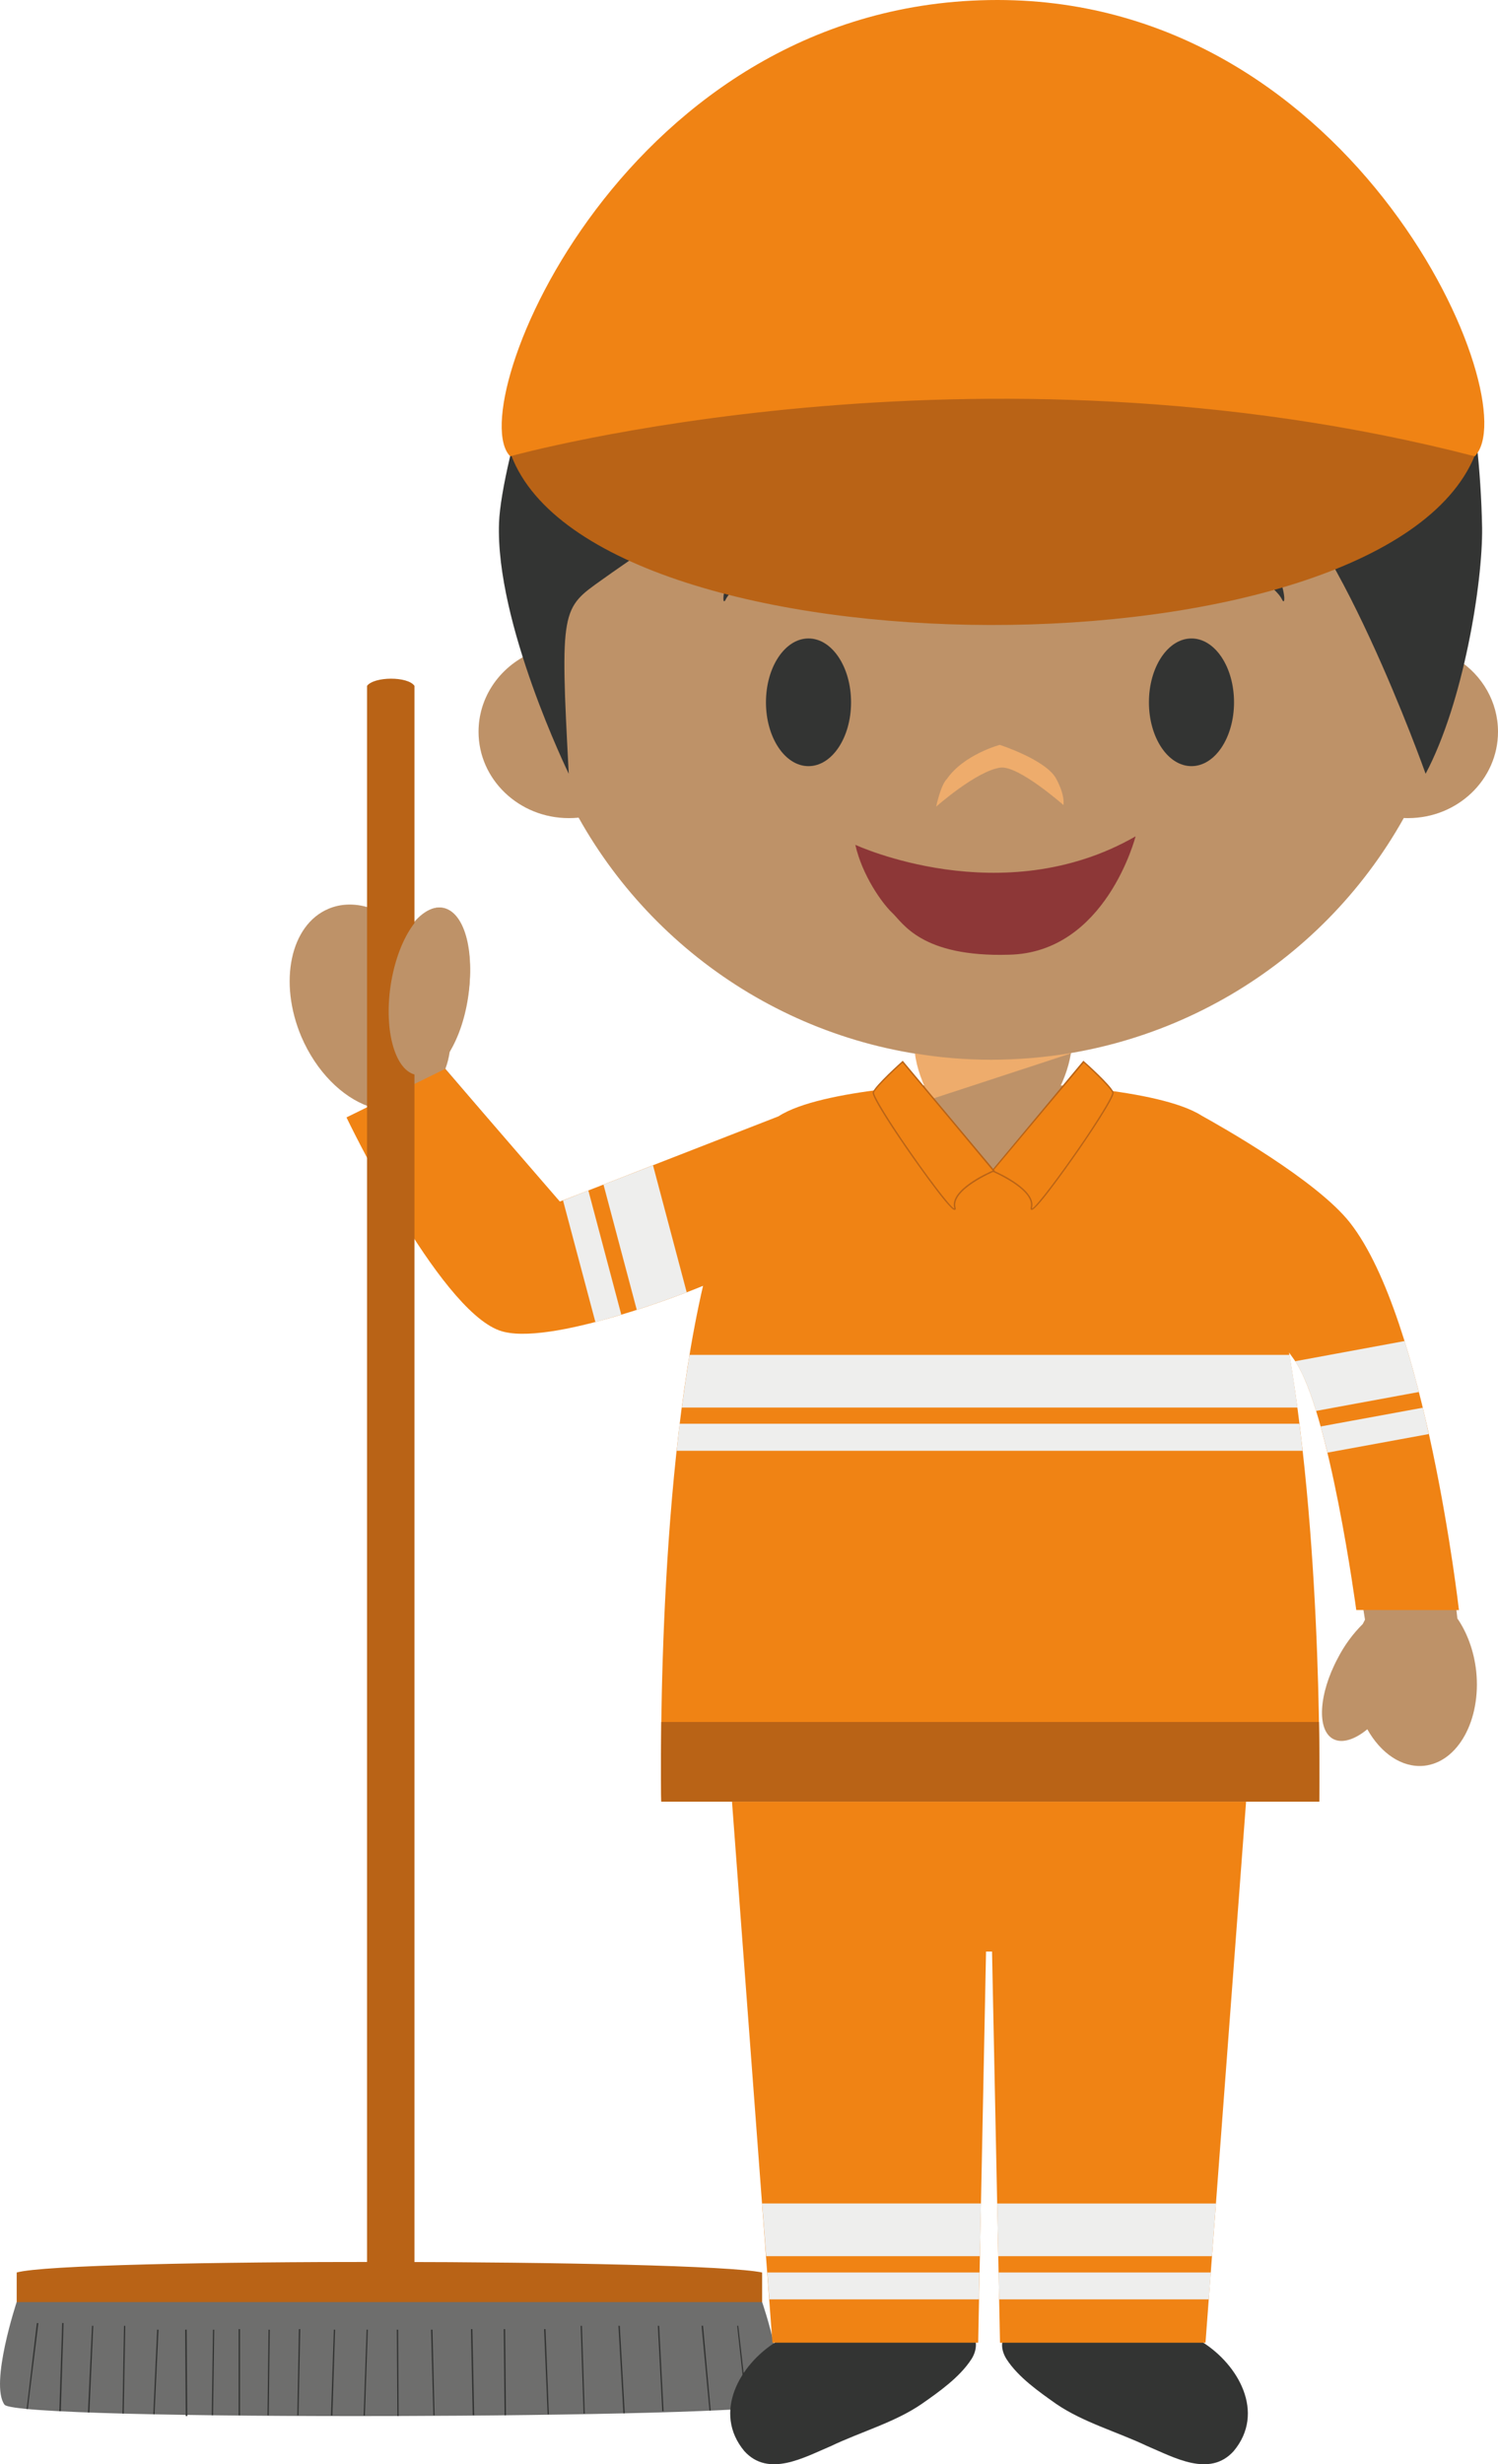 <svg version="1.1" xmlns="http://www.w3.org/2000/svg" xmlns:xlink="http://www.w3.org/1999/xlink" width="70.408" height="115.791" viewBox="0,0,70.408,115.791"><g transform="translate(-204.999,-122)"><g data-paper-data="{&quot;isPaintingLayer&quot;:true}" fill-rule="evenodd" stroke="none" stroke-width="1" stroke-linecap="butt" stroke-linejoin="miter" stroke-miterlimit="10" stroke-dasharray="" stroke-dashoffset="0" style="mix-blend-mode: normal"><path d="M268.566,179.911c3.574,4.536 4.937,18.195 4.937,18.195c0,0 0,-0.02 -0.004,-0.057c0.453,0.664 0.779,1.52 0.883,2.477c0.239,2.285 -0.85,4.274 -2.447,4.445c-1.048,0.104 -2.038,-0.59 -2.67,-1.716c-0.583,0.482 -1.18,0.68 -1.602,0.458c-0.781,-0.411 -0.687,-2.12 0.217,-3.804c0.303,-0.591 0.698,-1.131 1.17,-1.599c0.033,-0.069 0.072,-0.136 0.106,-0.204c0,0 -1.544,-9.866 -3.201,-12.198c-0.836,-1.17 -1.369,-1.825 -1.552,-2.344c-0.152,-0.418 -0.32,-1.21 -0.39,-1.514c-0.527,-2.337 -3.44,-7.622 -3.44,-7.622c0,0 6.27,3.271 7.993,5.483M220.435,164.704c1.17,-0.497 2.574,-0.04 3.706,1.05c0.511,-0.773 1.116,-1.203 1.688,-1.097c1.052,0.208 1.547,2.212 1.105,4.482c-0.178,0.871 -0.458,1.654 -0.797,2.273c-0.038,0.276 -0.106,0.547 -0.203,0.808l5.347,6.256l11.34,-4.048c0,0 -1.927,3.054 -2.406,4.16c-0.345,0.816 -1.014,3.378 -1.014,3.378c0,0 -8.281,3.358 -10.638,2.509c-2.895,-1.044 -6.236,-10.483 -6.236,-10.483v-0.004c-1.247,-0.44 -2.46,-1.632 -3.164,-3.274c-1.086,-2.57 -0.512,-5.257 1.272,-6.01" data-paper-data="{&quot;origPos&quot;:null}" fill="#be9268"/><path d="M268.745,197.653c0,0 -1.262,-9.423 -2.913,-11.757c-0.085,-0.122 -0.167,-0.234 -0.246,-0.344c1.623,9.542 1.42,21.104 1.42,21.104h-30.925c0,0 -0.303,-14.442 1.963,-24.242c-0.566,0.258 -7.321,2.918 -9.57,2.104c-2.905,-1.048 -7.19,-10.013 -7.19,-10.013l4.636,-2.279l5.394,6.234l10.276,-4.006c2.021,-1.317 8.173,-1.535 8.173,-1.535l1.711,0.053h0.14l1.706,-0.053c0,0 6.13,0.2 8.169,1.51c0.822,0.456 5.39,3.02 6.962,5.025c3.566,4.546 5.12,18.202 5.12,18.202l-4.826,-0.004" fill="#f08314"/><path d="M224.48,230.741h-2.23v-76.515c0.341,-0.442 1.911,-0.454 2.229,0v76.515z" fill="#b96316"/><path d="M240.82,230.931h-35.036v-2.15c2.42,-0.689 32.1,-0.634 35.036,0z" fill="#b96316"/><path d="M241.402,234.99c-0.515,0.625 -35.619,0.804 -36.193,0c-0.699,-0.987 0.574,-4.819 0.574,-4.819h35.037c0,0 1.341,3.877 0.582,4.82" fill="#6e6e6d"/><path d="M206.304,235.199l-0.053,-0.006l0.481,-4.039l0.07,0.006zM207.857,235.297h-0.07l0.135,-4.142h0.065zM209.201,235.36h-0.069l0.191,-4.074h0.061zM210.815,235.414l-0.061,-0.007l0.073,-4.121h0.06zM212.263,235.446l-0.059,-0.006l0.18,-3.973h0.065zM213.73,235.528l-0.027,-4.062h0.07l0.027,4.062zM215.014,235.487h-0.062l0.058,-4.02h0.059zM216.214,235.493h0.067v-4.052h-0.067zM217.63,235.493h-0.06l0.05,-4.026h0.06zM219.031,235.487h-0.059l0.075,-4.046h0.065zM220.622,235.5l-0.067,-0.006l0.134,-4.029h0.061zM222.15,235.5l-0.06,-0.006l0.14,-4.029h0.058zM223.677,235.528l-0.028,-4.062h0.063l0.024,4.062zM225.368,235.493l-0.11,-4.026h0.068l0.1,4.026zM227.217,235.487l-0.083,-4.046h0.069l0.083,4.046zM228.715,235.487l-0.04,-4.046h0.066l0.04,4.046zM230.737,235.446l-0.165,-4.005h0.067l0.158,4zM232.427,235.414l-0.137,-4.128h0.062l0.132,4.12zM234.3,235.398l-0.234,-4.111h0.065l0.233,4.105zM236.126,235.297l-0.209,-4.01h0.063l0.208,4.01zM238.345,235.27l-0.37,-3.984l0.068,-0.006l0.361,3.986zM240.065,235.087l-0.418,-3.8l0.051,-0.006l0.432,3.798z" fill="#333433"/><path d="M227.001,168.858c-0.321,2.163 -1.402,3.804 -2.418,3.653c-0.994,-0.151 -1.546,-2.027 -1.225,-4.2c0.326,-2.166 1.405,-3.804 2.41,-3.655c1,0.148 1.557,2.031 1.233,4.202" data-paper-data="{&quot;origPos&quot;:null}" fill="#be9268"/><path d="M261.461,232.019c1.753,1.077 3.025,3.352 1.525,5.151c-1.133,1.26 -2.801,0.3 -4.071,-0.236c-1.404,-0.666 -3.002,-1.11 -4.27,-1.976c-0.81,-0.572 -1.785,-1.252 -2.337,-2.105c-0.168,-0.262 -0.253,-0.584 -0.19,-0.834zM241.508,232.019c-1.752,1.077 -3.022,3.352 -1.527,5.151c1.136,1.26 2.809,0.3 4.079,-0.236c1.394,-0.666 2.997,-1.11 4.258,-1.976c0.818,-0.572 1.787,-1.252 2.339,-2.105c0.171,-0.262 0.248,-0.584 0.195,-0.834z" fill="#333433"/><path d="M263.566,206.66l-1.907,25.42h-9.658l-0.375,-18.381h-0.282l-0.37,18.38h-9.67l-1.9,-25.419z" fill="#f08314"/><path d="M261.963,228.014h-10.044l-0.054,-2.475h10.285zM240.819,225.538h10.29l-0.054,2.476h-10.046zM261.813,230.044h-9.853l-0.03,-1.264h9.982zM241.062,228.779h9.978l-0.03,1.264h-9.85z" fill="#eeeeed"/><path d="M236.082,206.655c-0.012,-0.093 -0.034,-1.523 0,-3.743h30.911c0.039,2.235 0.013,3.677 0.013,3.743h-30.924" fill="#b96316"/><path d="M265.61,185.664c0.14,0.822 0.263,1.647 0.368,2.475h-28.932c0.108,-0.827 0.229,-1.652 0.363,-2.475h28.201M266.072,188.899c0.057,0.425 0.106,0.85 0.15,1.27h-29.42c0.043,-0.42 0.097,-0.845 0.14,-1.27h29.13M233.364,177.661l2.328,-0.904l1.583,5.967c-0.775,0.294 -1.558,0.569 -2.347,0.824zM234.2,183.772c-0.397,0.122 -0.807,0.242 -1.217,0.348l-1.521,-5.712l1.19,-0.471zM271.016,185.014c0.245,0.792 0.47,1.59 0.674,2.393l-4.834,0.89c-0.305,-0.991 -0.635,-1.815 -0.982,-2.335l5.142,-0.948M271.871,188.147c0.104,0.41 0.198,0.823 0.282,1.237l-4.761,0.873c-0.103,-0.417 -0.213,-0.836 -0.319,-1.23l4.798,-0.88" fill="#eeeeed"/><path d="M255.401,173.067c-1.103,-0.116 -1.92,-0.148 -1.92,-0.148l-1.7,0.056h-0.144l-1.71,-0.087c-0.693,0.039 -1.384,0.1 -2.073,0.183l3.834,3.954zM273.531,153.002c1.13,0.728 1.876,1.972 1.876,3.384c0,2.233 -1.888,4.056 -4.229,4.056c-0.071,0 -0.14,0 -0.198,-0.006c-3.926,7.021 -11.345,11.368 -19.39,11.36c-8.34,0 -15.602,-4.589 -19.395,-11.376c-0.151,0.016 -0.309,0.022 -0.461,0.022c-2.347,0 -4.243,-1.823 -4.243,-4.056c0,-1.522 0.864,-2.839 2.14,-3.538c-0.143,-1.035 -0.216,-2.095 -0.216,-3.17c0,-12.214 9.92,-22.117 22.175,-22.117c12.262,0 22.184,9.903 22.184,22.117c0.001,1.112 -0.08,2.224 -0.243,3.324" data-paper-data="{&quot;origPos&quot;:null}" fill="#be9268"/><path d="M247.311,147.65c0,0 -0.503,1.803 -2.082,1.446c-0.772,-0.174 -0.908,-1.201 -3.386,-0.74c-0.779,0.18 -2.417,1.156 -2.732,1.808c-0.316,0.652 -0.088,-2.392 2.457,-3.522c1.835,-0.675 2.457,-0.642 3.977,-0.642c1.52,0 1.987,0.907 1.766,1.65M257.052,147.65c0,0 0.503,1.803 2.082,1.446c0.772,-0.174 0.908,-1.201 3.386,-0.74c0.779,0.18 2.417,1.156 2.732,1.808c0.316,0.652 0.087,-2.392 -2.457,-3.522c-1.835,-0.675 -2.457,-0.642 -3.977,-0.642c-1.52,0 -1.987,0.907 -1.766,1.65M245,155c0,1.657 -0.895,3 -2,3c-1.105,0 -2,-1.343 -2,-3c0,-1.657 0.895,-3 2,-3c1.105,0 2,1.343 2,3M263,155c0,1.657 -0.895,3 -2,3c-1.105,0 -2,-1.343 -2,-3c0,-1.657 0.895,-3 2,-3c1.105,0 2,1.343 2,3" fill="#333433"/><path d="M252.02,158.069c-1.125,0.153 -3.02,1.834 -3.02,1.834c0,0 0.207,-1.009 0.503,-1.299c0.8,-1.156 2.487,-1.604 2.487,-1.604c0,0 2.173,0.703 2.65,1.588c0.443,0.824 0.34,1.238 0.34,1.238c0,0 -2.121,-1.871 -2.96,-1.756z" fill="#eeac6c"/><path d="M245.2,161.696c0,0 6.897,3.208 13.172,-0.397c0,0 -1.39,5.47 -5.95,5.561c-4.115,0.122 -4.984,-1.492 -5.477,-1.956c-0.492,-0.463 -1.42,-1.772 -1.745,-3.208" data-paper-data="{&quot;origPos&quot;:null}" fill="#8d3737"/><path d="M274.66,146.795c0.031,2.599 -0.878,8.218 -2.655,11.563c0,0 -4.368,-12.305 -7.952,-14.255c-4.394,-2.383 -15.979,1.05 -19.901,-2.033c-0.657,-0.519 -0.583,-1.675 -0.583,-1.675c0,0 -0.755,1.481 -1.11,1.888c-1.907,2.154 -6.837,5.284 -9.174,6.964c-1.888,1.342 -1.971,1.327 -1.553,9.111c0,0 -3.461,-7.08 -3.277,-11.807c0.052,-1.362 0.723,-4.382 1.802,-7.451c3.904,-7.81 11.991,-13.183 21.334,-13.183c10.743,0 19.823,7.086 22.803,16.812c0.151,1.351 0.24,2.707 0.266,4.066" fill="#333433"/><path d="M249.865,174.328c-1.032,0 -1.876,-2.218 -1.876,-3.23h7.376c0,1.012 -0.84,3.23 -1.876,3.23h-3.624" data-paper-data="{&quot;origPos&quot;:null}" fill="#be9268"/><path d="M248.776,173.644c-0.408,-0.631 -0.702,-1.508 -0.773,-2.145c1.172,0.197 2.373,0.297 3.588,0.297c1.262,-0.003 2.521,-0.109 3.765,-0.318l-0.014,0.016l-6.566,2.15" fill="#eeac6c"/><path d="M255.93,171.889c0,0 1.254,1.115 1.38,1.444c0.121,0.324 -4.045,6.271 -3.828,5.404c0.213,-0.875 -1.844,-1.72 -1.844,-1.72z" fill="#f08314"/><path d="M251.688,177.002c0.296,0.126 2.02,0.917 1.82,1.742c0,0.02 -0.005,0.04 -0.005,0.048c0.19,-0.07 1.35,-1.599 2.487,-3.276c0.929,-1.384 1.321,-2.088 1.288,-2.178c-0.115,-0.285 -1.166,-1.247 -1.343,-1.404zM253.454,178.841c-0.017,-0.034 -0.02,-0.073 -0.01,-0.11c0.21,-0.832 -1.797,-1.677 -1.817,-1.687l-0.037,-0.014l4.33,-5.189l0.03,0.03c0.054,0.04 1.26,1.119 1.387,1.449c0.079,0.208 -1.203,2.104 -1.602,2.678c-0.084,0.116 -1.97,2.853 -2.242,2.853c-0.014,-0.001 -0.027,-0.004 -0.04,-0.01z" data-paper-data="{&quot;origPos&quot;:null}" fill="#b96316"/><path d="M251.715,177.017c0,0 -2.05,0.845 -1.834,1.72c0.213,0.867 -3.956,-5.08 -3.828,-5.404c0.119,-0.329 1.375,-1.444 1.375,-1.444z" fill="#f08314"/><path d="M247.421,171.935l4.236,5.068c-0.29,0.126 -2.016,0.915 -1.813,1.742c0.006,0.018 0.006,0.038 0.006,0.045c-0.185,-0.066 -1.341,-1.592 -2.473,-3.264c-0.94,-1.393 -1.323,-2.097 -1.3,-2.19c0.111,-0.283 1.17,-1.244 1.343,-1.401zM249.86,178.851c0.015,0.001 0.031,-0.003 0.044,-0.011c0.021,-0.024 0.021,-0.057 0.005,-0.109c-0.203,-0.833 1.791,-1.676 1.82,-1.686l0.04,-0.014l-4.341,-5.189l-0.027,0.028c-0.048,0.041 -1.255,1.121 -1.383,1.451c-0.08,0.208 1.21,2.111 1.61,2.685c0.084,0.116 1.964,2.845 2.232,2.845zM229.035,143.413c0,0 8.005,-7.137 22.414,-7.137c11.865,0 22.864,7.137 22.864,7.137c-4.388,10.668 -41.231,10.544 -45.278,0" fill="#b96316"/><path d="M228.98,143.44c-2.318,-2.314 5.41,-21.44 22.899,-21.44c16.943,0 24.938,18.947 22.434,21.44c-23.541,-6.083 -45.332,0 -45.332,0" fill="#f08314"/></g></g></svg>